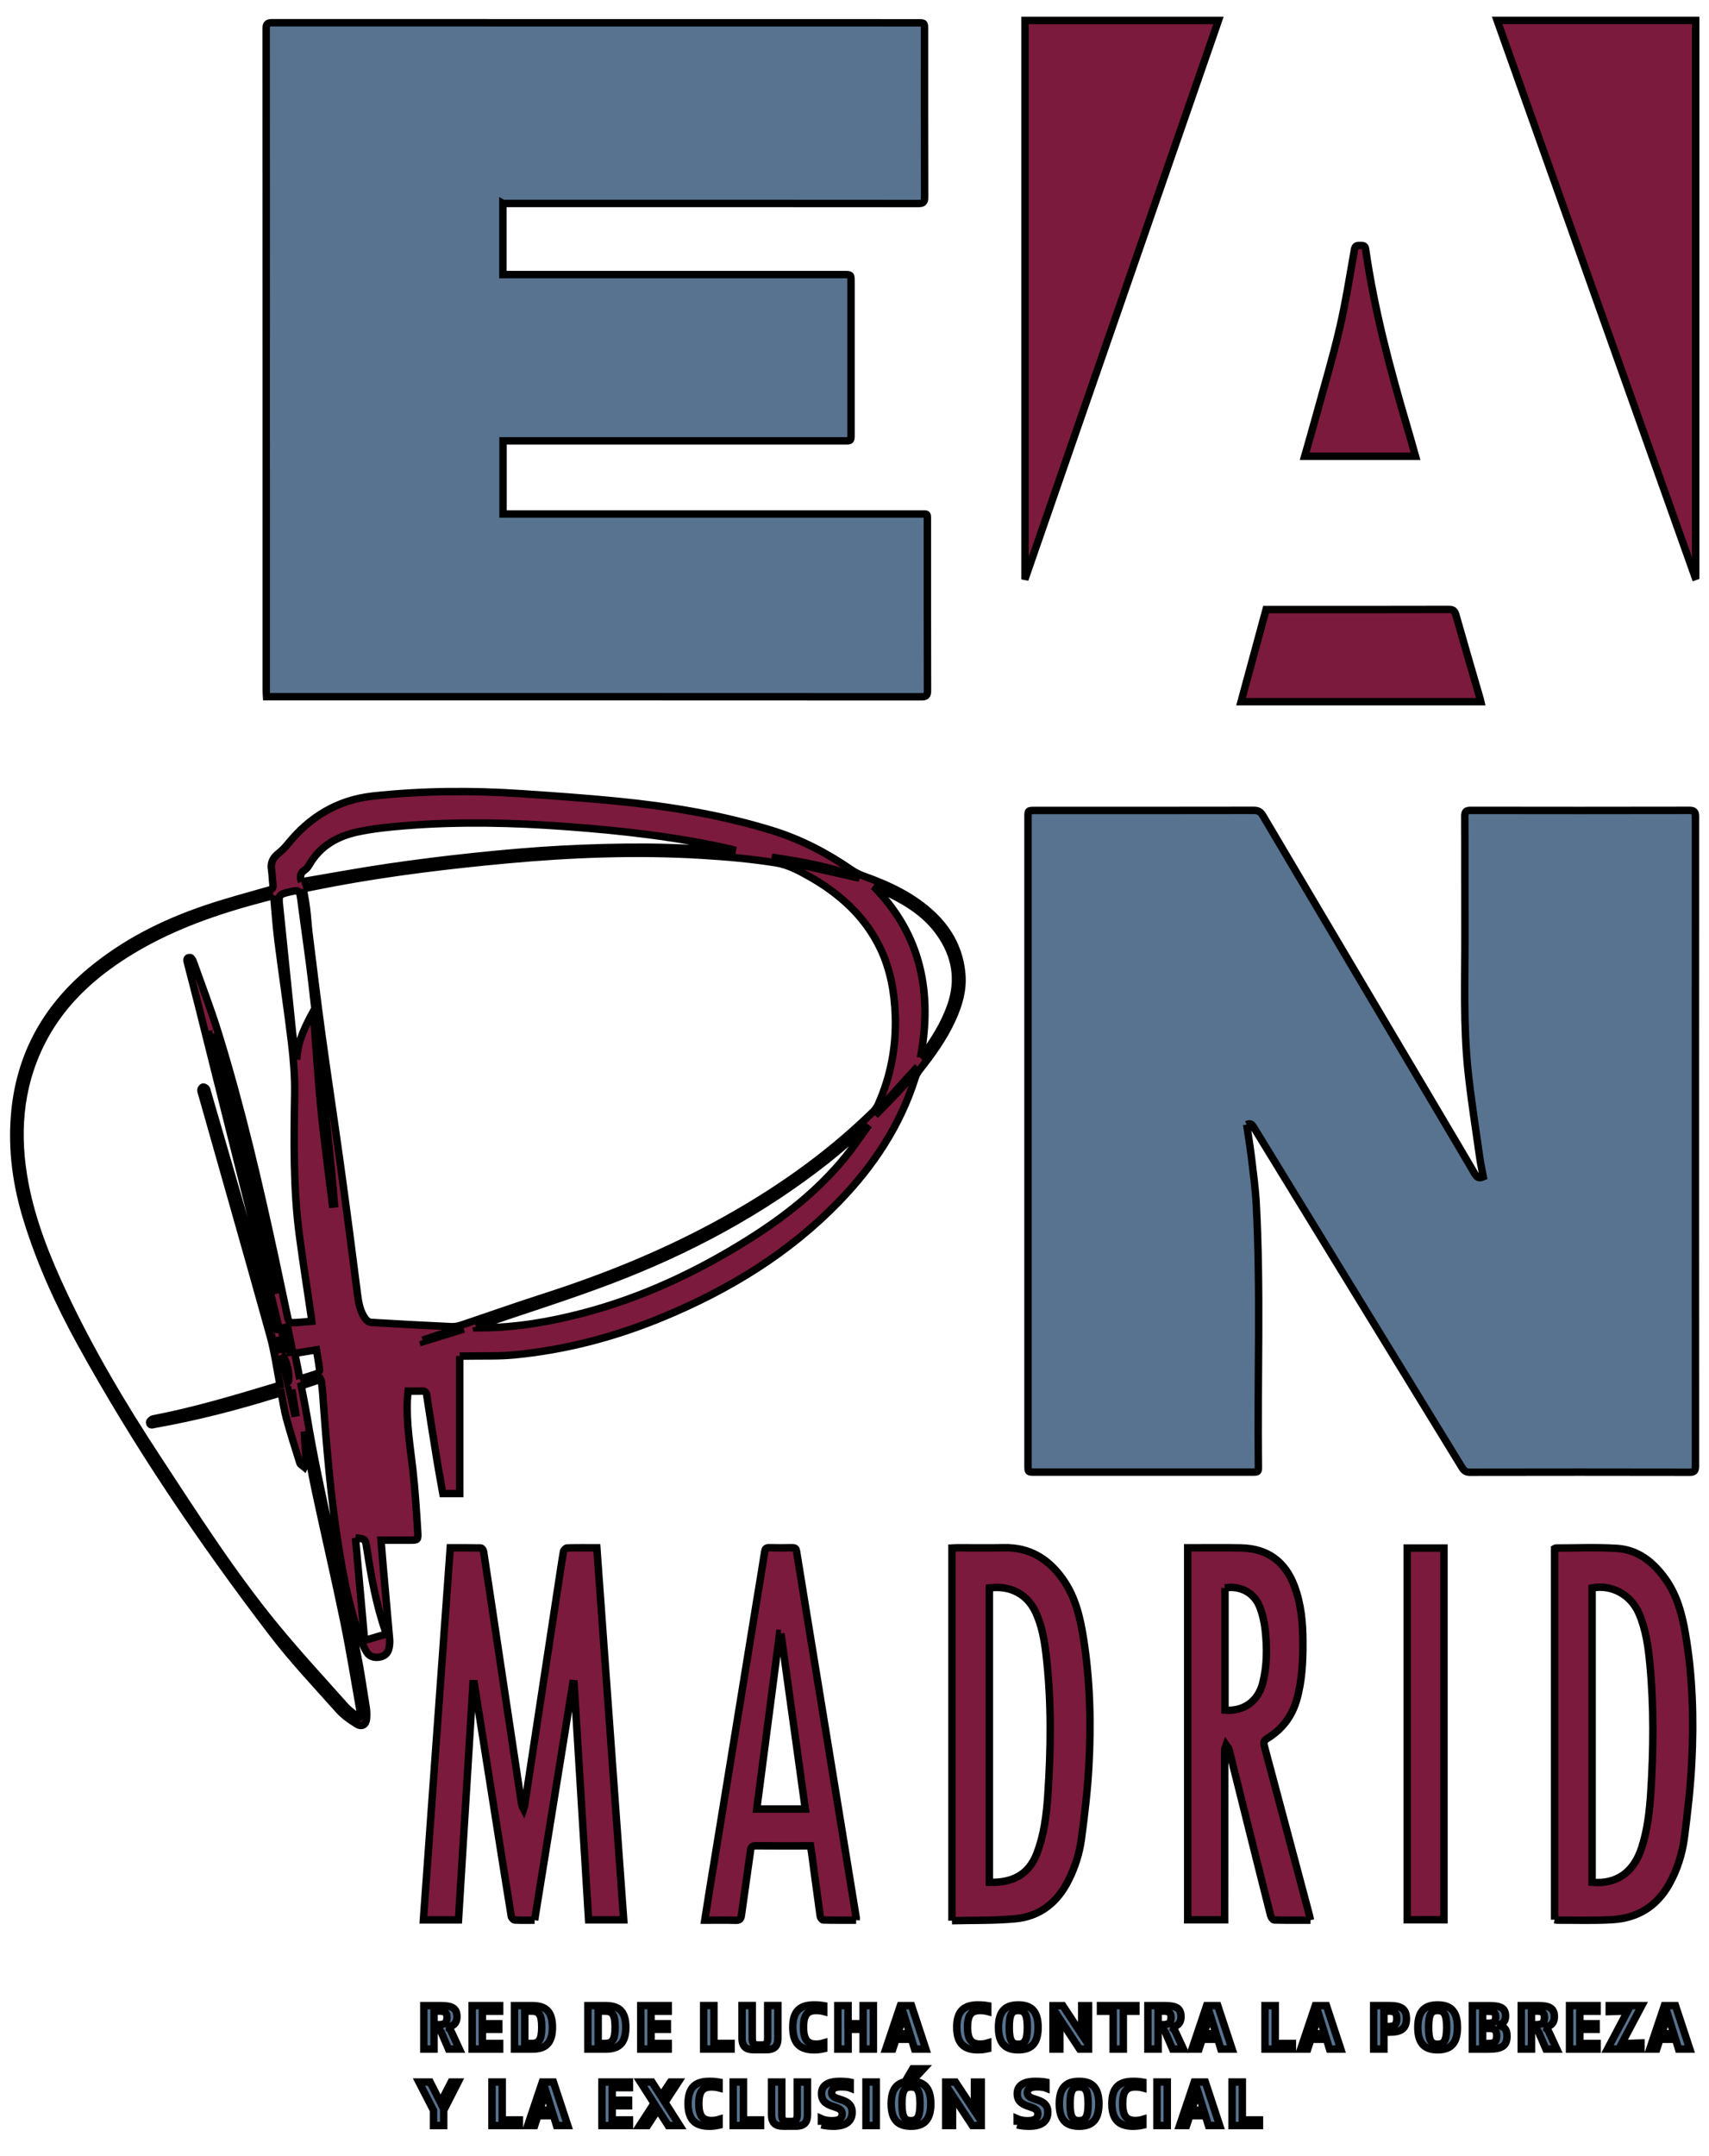 <svg width="230" height="290" xmlns="http://www.w3.org/2000/svg" xmlns:xlink="http://www.w3.org/1999/xlink">
 <g>
  <title>background</title>
  <rect fill="none" id="canvas_background" height="292" width="232" y="-1" x="-1"/>
 </g>
 <g>
  <title>Layer 1</title>
  <g stroke="null" id="svg_1">
   <defs stroke="null" transform="translate(0,0.392) translate(0,0.392) translate(0,0.392) translate(0,0.392) translate(0,0.392) translate(0,0.392) translate(0,0.392) translate(0.392,0) translate(0,-2.381134578399724e-8) translate(0,-0.431) translate(0,-0.392) translate(0,-0.392) translate(0,-0.392) translate(0,-0.392) translate(1,0) translate(0,1) translate(0,1) translate(-1,0) translate(-1,0) translate(-1,0) translate(-1,0) translate(-1,0) translate(0,1) translate(0,1) translate(1,0) translate(0,-1) translate(0,-1) translate(0,-1) translate(0,1) translate(0,1) translate(0,-0.439) translate(1.461,2) scale(0.571) translate(-1.461,-2) ">
    <rect stroke="null" height="841.89" width="595.276" y="-173.528" x="-95" id="SVGID_1_"/>
   </defs>
   <clipPath stroke="null" transform="translate(0,0.392) translate(0,0.392) translate(0,0.392) translate(0,0.392) translate(0,0.392) translate(0,0.392) translate(0,0.392) translate(0.392,0) translate(0,-2.381134578399724e-8) translate(0,-0.431) translate(0,-0.392) translate(0,-0.392) translate(0,-0.392) translate(0,-0.392) translate(1,0) translate(0,1) translate(0,1) translate(-1,0) translate(-1,0) translate(-1,0) translate(-1,0) translate(-1,0) translate(0,1) translate(0,1) translate(1,0) translate(0,-1) translate(0,-1) translate(0,-1) translate(0,1) translate(0,1) translate(0,-0.439) translate(1.461,2) scale(0.571) translate(-1.461,-2) " id="SVGID_2_">
    <use stroke="null" x="-2.608" y="3.306" id="svg_2" xlink:href="#SVGID_1_"/>
   </clipPath>
   <path stroke="null" id="svg_3" d="m67.682,27.36l0,9.571l0.952,0c14.985,0 29.97,0 44.954,0.001c0.944,0 0.945,0 0.945,0.974c0.001,6.83 0.001,13.66 0.001,20.49c0,0.9 -0.002,0.901 -0.885,0.901c-14.893,0 -29.786,0 -44.679,-0.001l-1.27,0l0,9.836l0.828,0c18.434,0 36.867,-0.001 55.301,0.002c1.067,0 0.979,-0.136 0.979,0.999c0.001,7.584 -0.008,15.168 0.014,22.751c0.002,0.65 -0.162,0.838 -0.828,0.838c-29.101,-0.017 -58.202,-0.014 -87.303,-0.014l-0.814,0c-0.017,-0.293 -0.043,-0.536 -0.043,-0.778c-0.001,-29.695 0.001,-59.389 -0.015,-89.084c-0.001,-0.659 0.211,-0.789 0.818,-0.789c28.964,0.012 57.928,0.01 86.892,0.01c0.889,0 0.891,0.002 0.891,0.902c0.001,7.515 -0.01,15.03 0.017,22.546c0.002,0.717 -0.222,0.861 -0.895,0.86c-18.297,-0.018 -36.593,-0.014 -54.89,-0.014l-0.967,0z" fill="#57738F" clip-path="url(#SVGID_2_)"/>
   <path stroke="null" id="svg_4" d="m167.784,151.257c0.225,1.552 0.477,3.078 0.66,4.611c0.243,2.034 0.52,4.068 0.627,6.11c0.609,11.708 0.147,23.426 0.286,35.138c0.01,0.885 0.001,0.886 -0.901,0.886c-9.73,0.001 -19.46,0.001 -29.191,0c-0.914,0 -0.915,-0.001 -0.915,-0.943l0,-87.163c0,-0.887 0.001,-0.889 0.906,-0.889c9.822,-0.001 19.643,0.005 29.465,-0.014c0.608,-0.002 0.937,0.196 1.242,0.713c8.014,13.55 16.044,27.091 24.069,40.634c1.489,2.512 2.978,5.024 4.454,7.545c0.251,0.429 0.534,0.676 1.135,0.4c-0.16,-0.863 -0.356,-1.743 -0.481,-2.632c-0.541,-3.85 -1.156,-7.694 -1.566,-11.558c-0.659,-6.21 -0.403,-12.451 -0.424,-18.68c-0.018,-5.208 0.01,-10.416 -0.017,-15.623c-0.003,-0.648 0.193,-0.797 0.808,-0.796c9.799,0.017 19.598,0.018 29.397,-0.002c0.663,-0.002 0.842,0.187 0.841,0.845c-0.015,29.123 -0.014,58.246 -0.001,87.368c0,0.623 -0.16,0.812 -0.802,0.81c-9.844,-0.02 -19.689,-0.019 -29.534,-0.001c-0.538,0.001 -0.813,-0.195 -1.079,-0.63c-5.893,-9.636 -11.798,-19.263 -17.701,-28.893c-3.435,-5.604 -6.868,-11.207 -10.301,-16.812c-0.207,-0.338 -0.389,-0.702 -0.978,-0.422" fill="#57738F" clip-path="url(#SVGID_2_)"/>
   <path stroke="null" id="svg_5" d="m201.488,2.745c8.888,24.98 17.751,49.889 26.615,74.799c0.035,-0.013 0.07,-0.025 0.105,-0.037l0,-74.762l-26.72,0z" fill="#7B1A3C" clip-path="url(#SVGID_2_)"/>
   <path stroke="null" id="svg_6" d="m137.95,77.516c0.037,0.007 0.074,0.015 0.11,0.022c8.633,-24.905 17.265,-49.81 25.923,-74.787l-26.033,0l0,74.764z" fill="#7B1A3C" clip-path="url(#SVGID_2_)"/>
   <path stroke="null" id="svg_7" d="m195.935,82.705c-0.157,-0.556 -0.379,-0.738 -0.967,-0.737c-7.95,0.022 -15.899,0.015 -23.848,0.015l-0.731,0c-1.12,4.128 -2.233,8.231 -3.363,12.393l32.263,0c-0.038,-0.163 -0.059,-0.273 -0.09,-0.379c-1.092,-3.763 -2.198,-7.522 -3.264,-11.292" fill="#7B1A3C" clip-path="url(#SVGID_2_)"/>
   <path stroke="null" id="svg_8" d="m189.412,57.541c-2.336,-7.911 -4.464,-15.871 -5.63,-24.055c-0.073,-0.508 -0.384,-0.464 -0.734,-0.469c-0.385,-0.006 -0.663,-0.009 -0.758,0.522c-0.63,3.542 -1.181,7.104 -1.996,10.605c-0.914,3.922 -2.071,7.786 -3.136,11.673c-0.504,1.841 -1.038,3.673 -1.571,5.549l14.913,0c-0.379,-1.333 -0.721,-2.582 -1.088,-3.824" fill="#7B1A3C" clip-path="url(#SVGID_2_)"/>
   <path stroke="null" id="svg_9" d="m71.948,258.266c-0.956,0 -1.823,0.026 -2.686,-0.023c-0.165,-0.01 -0.422,-0.298 -0.453,-0.489c-0.7,-4.279 -1.375,-8.561 -2.053,-12.844c-0.974,-6.151 -1.947,-12.302 -2.921,-18.453l-0.176,-0.005c-0.65,10.578 -1.301,21.158 -1.954,31.774l-4.725,0c1.204,-16.676 2.405,-33.311 3.613,-50.043c1.394,0 2.756,-0.012 4.116,0.02c0.13,0.003 0.342,0.272 0.368,0.44c0.749,4.895 1.478,9.793 2.212,14.691c0.945,6.296 1.89,12.593 2.838,18.889c0.055,0.371 0.126,0.74 0.328,1.113c0.046,-0.138 0.114,-0.274 0.136,-0.415c1.513,-9.903 3.023,-19.808 4.533,-29.71c0.231,-1.512 0.448,-3.026 0.712,-4.532c0.033,-0.188 0.306,-0.471 0.475,-0.476c1.299,-0.039 2.6,-0.022 4.014,-0.022c1.205,16.682 2.408,33.334 3.614,50.041l-4.726,0c-0.651,-10.602 -1.302,-21.185 -1.951,-31.766c-0.058,-0.006 -0.116,-0.012 -0.174,-0.017c-1.709,10.584 -3.418,21.167 -5.14,31.829" fill="#7B1A3C" clip-path="url(#SVGID_2_)"/>
   <path stroke="null" id="svg_10" d="m128.114,258.337l0,-50.122c0.258,-0.013 0.5,-0.035 0.742,-0.036c2.102,-0.003 4.203,0.029 6.303,-0.009c3.381,-0.059 5.889,1.469 7.816,4.144c1.738,2.411 2.393,5.205 2.843,8.055c0.904,5.73 1.037,11.506 0.716,17.283c-0.179,3.229 -0.566,6.453 -0.993,9.661c-0.258,1.943 -0.856,3.823 -1.746,5.596c-1.493,2.971 -3.839,4.862 -7.161,5.168c-2.807,0.259 -5.646,0.184 -8.521,0.259m5.038,-5.161c3.2,0.09 5.301,-1.1 6.361,-3.805c0.987,-2.521 1.319,-5.172 1.5,-7.836c0.433,-6.388 0.512,-12.777 -0.247,-19.15c-0.224,-1.882 -0.565,-3.744 -1.362,-5.49c-1.054,-2.311 -3.22,-3.702 -6.252,-3.32l0,39.601z" fill="#7B1A3C" clip-path="url(#SVGID_2_)"/>
   <path stroke="null" id="svg_11" d="m209.215,258.199l0,-49.906c0.07,-0.041 0.107,-0.083 0.146,-0.083c2.74,0.002 5.487,-0.12 8.218,0.046c2.834,0.172 4.891,1.817 6.517,4.064c1.599,2.21 2.274,4.763 2.724,7.382c0.987,5.745 1.155,11.543 0.857,17.345c-0.174,3.368 -0.549,6.731 -0.985,10.077c-0.29,2.219 -0.96,4.365 -2.075,6.34c-1.661,2.945 -4.236,4.516 -7.553,4.726c-2.503,0.158 -5.023,0.059 -7.535,0.071c-0.087,0 -0.175,-0.034 -0.312,-0.061m5.054,-5.031c3.274,0.299 5.592,-1.326 6.666,-4.637c0.788,-2.429 1.07,-4.95 1.231,-7.478c0.366,-5.749 0.427,-11.501 -0.123,-17.243c-0.224,-2.342 -0.536,-4.673 -1.497,-6.857c-1.095,-2.485 -3.629,-3.861 -6.277,-3.379l0,39.593z" fill="#7B1A3C" clip-path="url(#SVGID_2_)"/>
   <path stroke="null" id="svg_12" d="m176.366,258.264c-1.689,0 -3.285,0.018 -4.879,-0.026c-0.17,-0.005 -0.421,-0.352 -0.48,-0.581c-1.043,-4.087 -2.064,-8.18 -3.087,-12.272c-0.841,-3.362 -1.673,-6.726 -2.524,-10.085c-0.053,-0.206 -0.244,-0.376 -0.369,-0.563c-0.071,0.213 -0.206,0.425 -0.206,0.638c-0.011,7.284 -0.01,14.569 -0.01,21.854l0,0.99l-4.97,0l0,-50.039c0.373,0 0.731,-0.001 1.088,0c2.033,0.003 4.066,-0.029 6.097,0.017c3.542,0.081 5.919,1.804 7.172,5.122c0.91,2.409 1.139,4.925 1.149,7.47c0.01,2.675 -0.098,5.342 -0.865,7.934c-0.651,2.199 -1.975,3.898 -3.912,5.088c-0.509,0.312 -0.536,0.583 -0.401,1.086c2.031,7.577 4.044,15.157 6.06,22.737c0.046,0.175 0.077,0.353 0.136,0.63m-11.505,-44.688l0,16.439c2.518,0.207 4.47,-1.196 5.087,-3.658c0.583,-2.331 0.59,-4.706 0.335,-7.071c-0.117,-1.075 -0.359,-2.17 -0.753,-3.174c-0.755,-1.915 -2.638,-2.882 -4.669,-2.536" fill="#7B1A3C" clip-path="url(#SVGID_2_)"/>
   <path stroke="null" id="svg_13" d="m115.219,258.263c-1.48,0 -2.958,0.014 -4.435,-0.022c-0.141,-0.003 -0.369,-0.304 -0.395,-0.489c-0.396,-2.801 -0.764,-5.606 -1.141,-8.41c-0.045,-0.337 -0.105,-0.672 -0.167,-1.071l-1.185,0c-2.055,-0.001 -4.11,0.011 -6.164,-0.01c-0.446,-0.005 -0.65,0.119 -0.714,0.584c-0.401,2.915 -0.836,5.826 -1.234,8.742c-0.067,0.492 -0.211,0.709 -0.756,0.693c-1.364,-0.039 -2.731,-0.013 -4.179,-0.013c0.206,-1.304 0.394,-2.534 0.594,-3.762c0.986,-6.032 1.977,-12.065 2.962,-18.098c1.172,-7.181 2.338,-14.364 3.508,-21.546c0.334,-2.049 0.685,-4.095 0.999,-6.147c0.06,-0.39 0.176,-0.553 0.591,-0.544c1.05,0.025 2.1,0.02 3.151,0.002c0.379,-0.007 0.493,0.142 0.552,0.505c0.939,5.834 1.895,11.663 2.847,17.494c1.124,6.889 2.248,13.778 3.372,20.667c0.606,3.715 1.21,7.429 1.813,11.144c0.01,0.063 -0.007,0.131 -0.018,0.28m-10.12,-38.559c-0.059,-0.002 -0.119,-0.005 -0.178,-0.007c-1.025,7.867 -2.049,15.735 -3.076,23.621l6.533,0c-1.1,-7.919 -2.189,-15.766 -3.279,-23.614" fill="#7B1A3C" clip-path="url(#SVGID_2_)"/>
   <rect stroke="null" id="svg_14" height="49.999" width="4.946" fill="#7B1A3C" clip-path="url(#SVGID_2_)" y="208.214" x="189.386"/>
   <path stroke="null" id="svg_15" d="m61.825,275.607l-1.46,0l-0.951,-2.201c-0.095,-0.198 -0.236,-0.377 -0.424,-0.42l-0.575,0l0,2.621l-1.375,0l0,-5.85l2.185,0c1.517,0 2.271,0.265 2.271,1.49c0,1.019 -0.66,1.336 -1.356,1.422c0.32,0.128 0.452,0.308 0.603,0.6l1.083,2.338zm-3.41,-3.289l0.66,0c0.716,0 1.083,-0.214 1.083,-0.977c0,-0.711 -0.367,-0.848 -1.083,-0.848l-0.66,0l0,1.825z" fill="#57738F" clip-path="url(#SVGID_2_)"/>
   <polygon stroke="null" id="svg_16" points="64.926,270.51 64.926,272.198 67.121,272.198 67.121,272.951 64.926,272.951 64.926,274.853 67.244,274.853 67.244,275.607 63.541,275.607 63.541,269.757 67.244,269.757 67.244,270.51 " fill="#57738F" clip-path="url(#SVGID_2_)"/>
   <path stroke="null" id="svg_17" d="m74.348,272.66c0,2.313 -1.074,2.947 -2.76,2.947l-2.345,0l0,-5.85l2.345,0c1.696,0 2.76,0.616 2.76,2.903m-1.441,0c0,-1.756 -0.386,-2.167 -1.404,-2.167l-0.876,0l0,4.36l0.876,0c1.008,0 1.404,-0.445 1.404,-2.193" fill="#57738F" clip-path="url(#SVGID_2_)"/>
   <path stroke="null" id="svg_18" d="m84.224,272.66c0,2.313 -1.074,2.947 -2.76,2.947l-2.345,0l0,-5.85l2.345,0c1.697,0 2.76,0.616 2.76,2.903m-1.441,0c0,-1.756 -0.386,-2.167 -1.404,-2.167l-0.876,0l0,4.36l0.876,0c1.008,0 1.404,-0.445 1.404,-2.193" fill="#57738F" clip-path="url(#SVGID_2_)"/>
   <polygon stroke="null" id="svg_19" points="87.618,270.51 87.618,272.198 89.812,272.198 89.812,272.951 87.618,272.951 87.618,274.853 89.935,274.853 89.935,275.607 86.233,275.607 86.233,269.757 89.935,269.757 89.935,270.51 " fill="#57738F" clip-path="url(#SVGID_2_)"/>
   <polygon stroke="null" id="svg_20" points="98.389,274.847 98.389,275.601 94.696,275.601 94.696,269.75 96.081,269.75 96.081,274.847 " fill="#57738F" clip-path="url(#SVGID_2_)"/>
   <path stroke="null" id="svg_21" d="m106.692,272.66c0,-2.287 1.093,-2.998 2.882,-2.998c0.688,0 1.093,0.068 1.291,0.103l0,0.78c-0.254,-0.069 -0.556,-0.129 -1.008,-0.129c-1.149,0 -1.714,0.514 -1.714,2.244c0,1.73 0.575,2.271 1.714,2.271c0.443,0 0.754,-0.078 1.008,-0.155l0,0.771c-0.198,0.043 -0.603,0.155 -1.291,0.155c-1.78,-0.001 -2.882,-0.729 -2.882,-3.042" fill="#57738F" clip-path="url(#SVGID_2_)"/>
   <polygon stroke="null" id="svg_22" points="117.545,269.757 117.545,275.607 116.16,275.607 116.16,272.952 114.144,272.952 114.144,275.607 112.759,275.607 112.759,269.757 114.135,269.757 114.135,272.197 116.16,272.197 116.16,269.757 " fill="#57738F" clip-path="url(#SVGID_2_)"/>
   <path stroke="null" id="svg_23" d="m122.682,274.288l-2.101,0l-0.433,1.319l-0.942,0l1.968,-5.85l1.498,0l1.931,5.85l-1.516,0l-0.405,-1.319zm-0.236,-0.754l-0.791,-2.535l-0.829,2.535l1.62,0z" fill="#57738F" clip-path="url(#SVGID_2_)"/>
   <path stroke="null" id="svg_24" d="m128.761,272.66c0,-2.287 1.092,-2.998 2.883,-2.998c0.688,0 1.092,0.068 1.291,0.103l0,0.78c-0.255,-0.069 -0.556,-0.129 -1.009,-0.129c-1.149,0 -1.714,0.514 -1.714,2.244c0,1.73 0.575,2.271 1.714,2.271c0.443,0 0.753,-0.078 1.009,-0.155l0,0.771c-0.198,0.043 -0.603,0.155 -1.291,0.155c-1.781,-0.001 -2.883,-0.729 -2.883,-3.042" fill="#57738F" clip-path="url(#SVGID_2_)"/>
   <path stroke="null" id="svg_25" d="m134.378,272.686c0,-2.355 1.092,-3.023 2.666,-3.023s2.666,0.668 2.666,3.023c0,2.339 -1.092,3.015 -2.666,3.015s-2.666,-0.677 -2.666,-3.015m3.881,0c0,-1.816 -0.368,-2.271 -1.215,-2.271s-1.215,0.455 -1.215,2.271c0,1.798 0.368,2.262 1.215,2.262s1.215,-0.463 1.215,-2.262" fill="#57738F" clip-path="url(#SVGID_2_)"/>
   <polygon stroke="null" id="svg_26" points="146.493,269.765 146.493,275.606 145.297,275.606 142.632,271.563 142.632,275.606 141.718,275.606 141.718,269.765 143.037,269.765 145.58,273.62 145.58,269.765 " fill="#57738F" clip-path="url(#SVGID_2_)"/>
   <polygon stroke="null" id="svg_27" points="152.873,270.51 151.178,270.51 151.178,275.607 149.802,275.607 149.802,270.51 148.107,270.51 148.107,269.757 152.873,269.757 " fill="#57738F" clip-path="url(#SVGID_2_)"/>
   <path stroke="null" id="svg_28" d="m159.271,275.607l-1.46,0l-0.951,-2.201c-0.094,-0.198 -0.235,-0.377 -0.424,-0.42l-0.575,0l0,2.621l-1.375,0l0,-5.85l2.186,0c1.516,0 2.27,0.265 2.27,1.49c0,1.019 -0.659,1.336 -1.356,1.422c0.32,0.128 0.452,0.308 0.603,0.6l1.083,2.338zm-3.409,-3.289l0.659,0c0.716,0 1.083,-0.214 1.083,-0.977c0,-0.711 -0.368,-0.848 -1.083,-0.848l-0.659,0l0,1.825z" fill="#57738F" clip-path="url(#SVGID_2_)"/>
   <path stroke="null" id="svg_29" d="m163.898,274.288l-2.101,0l-0.433,1.319l-0.942,0l1.969,-5.85l1.497,0l1.931,5.85l-1.516,0l-0.405,-1.319zm-0.236,-0.754l-0.791,-2.535l-0.829,2.535l1.62,0z" fill="#57738F" clip-path="url(#SVGID_2_)"/>
   <polygon stroke="null" id="svg_30" points="173.934,274.853 173.934,275.607 170.241,275.607 170.241,269.757 171.626,269.757 171.626,274.853 " fill="#57738F" clip-path="url(#SVGID_2_)"/>
   <path stroke="null" id="svg_31" d="m178.524,274.288l-2.101,0l-0.433,1.319l-0.942,0l1.969,-5.85l1.498,0l1.931,5.85l-1.516,0l-0.405,-1.319zm-0.236,-0.754l-0.791,-2.535l-0.829,2.535l1.62,0z" fill="#57738F" clip-path="url(#SVGID_2_)"/>
   <path stroke="null" id="svg_32" d="m189.276,271.504c0,1.369 -0.735,1.824 -2.28,1.824l-0.745,0l0,2.279l-1.384,0l0,-5.851l2.129,0c1.554,0.001 2.28,0.429 2.28,1.748m-1.3,0c0,-0.762 -0.245,-1.011 -1.111,-1.011l-0.613,0l0,2.082l0.584,0c0.857,0 1.14,-0.265 1.14,-1.071" fill="#57738F" clip-path="url(#SVGID_2_)"/>
   <path stroke="null" id="svg_33" d="m190.813,272.686c0,-2.355 1.092,-3.023 2.666,-3.023s2.666,0.668 2.666,3.023c0,2.339 -1.092,3.015 -2.666,3.015s-2.666,-0.677 -2.666,-3.015m3.881,0c0,-1.816 -0.368,-2.271 -1.215,-2.271s-1.215,0.455 -1.215,2.271c0,1.798 0.368,2.262 1.215,2.262s1.215,-0.463 1.215,-2.262" fill="#57738F" clip-path="url(#SVGID_2_)"/>
   <path stroke="null" id="svg_34" d="m202.816,273.86c0,1.388 -0.792,1.748 -2.534,1.748l-2.129,0l0,-5.842l2.251,0c1.497,0 2.214,0.274 2.214,1.388c0,0.694 -0.311,1.105 -1.111,1.251c0.924,0.12 1.31,0.514 1.31,1.456m-3.278,-3.34l0,1.61l0.792,0c0.697,0 0.961,-0.223 0.961,-0.857c0,-0.591 -0.255,-0.753 -0.961,-0.753l-0.792,0zm1.884,3.306c0,-0.873 -0.358,-1.002 -1.15,-1.002l-0.734,0l0,2.038l0.734,-0.009c0.782,-0.008 1.15,-0.154 1.15,-1.027" fill="#57738F" clip-path="url(#SVGID_2_)"/>
   <path stroke="null" id="svg_35" d="m209.517,275.607l-1.46,0l-0.951,-2.201c-0.094,-0.198 -0.235,-0.377 -0.424,-0.42l-0.575,0l0,2.621l-1.375,0l0,-5.85l2.186,0c1.516,0 2.27,0.265 2.27,1.49c0,1.019 -0.659,1.336 -1.356,1.422c0.32,0.128 0.452,0.308 0.603,0.6l1.083,2.338zm-3.41,-3.289l0.659,0c0.716,0 1.083,-0.214 1.083,-0.977c0,-0.711 -0.368,-0.848 -1.083,-0.848l-0.659,0l0,1.825z" fill="#57738F" clip-path="url(#SVGID_2_)"/>
   <polygon stroke="null" id="svg_36" points="212.618,270.51 212.618,272.198 214.812,272.198 214.812,272.951 212.618,272.951 212.618,274.853 214.934,274.853 214.934,275.607 211.233,275.607 211.233,269.757 214.934,269.757 214.934,270.51 " fill="#57738F" clip-path="url(#SVGID_2_)"/>
   <polygon stroke="null" id="svg_37" points="218.243,274.879 220.843,274.785 220.843,275.607 216.34,275.607 219.053,270.476 216.575,270.561 216.575,269.757 220.955,269.757 " fill="#57738F" clip-path="url(#SVGID_2_)"/>
   <path stroke="null" id="svg_38" d="m225.498,274.288l-2.101,0l-0.433,1.319l-0.942,0l1.969,-5.85l1.498,0l1.931,5.85l-1.516,0l-0.405,-1.319zm-0.236,-0.754l-0.791,-2.535l-0.829,2.535l1.62,0z" fill="#57738F" clip-path="url(#SVGID_2_)"/>
   <polygon stroke="null" id="svg_39" points="59.715,283.848 59.715,285.887 58.34,285.887 58.34,283.839 56.38,280.036 57.887,280.036 59.291,282.803 60.714,280.036 61.655,280.036 " fill="#57738F" clip-path="url(#SVGID_2_)"/>
   <polygon stroke="null" id="svg_40" points="69.901,285.133 69.901,285.887 66.208,285.887 66.208,280.036 67.593,280.036 67.593,285.133 " fill="#57738F" clip-path="url(#SVGID_2_)"/>
   <path stroke="null" id="svg_41" d="m74.49,284.567l-2.1,0l-0.433,1.319l-0.942,0l1.969,-5.85l1.498,0l1.931,5.85l-1.516,0l-0.405,-1.319zm-0.235,-0.754l-0.792,-2.535l-0.829,2.535l1.62,0z" fill="#57738F" clip-path="url(#SVGID_2_)"/>
   <polygon stroke="null" id="svg_42" points="82.397,280.79 82.397,282.477 84.591,282.477 84.591,283.231 82.397,283.231 82.397,285.132 84.714,285.132 84.714,285.887 81.012,285.887 81.012,280.036 84.714,280.036 84.714,280.79 " fill="#57738F" clip-path="url(#SVGID_2_)"/>
   <polygon stroke="null" id="svg_43" points="89.925,285.887 88.55,283.745 87.146,285.887 86.091,285.887 88.022,282.906 86.186,280.036 87.749,280.036 88.964,281.938 90.227,280.036 91.281,280.036 89.492,282.768 91.48,285.887 " fill="#57738F" clip-path="url(#SVGID_2_)"/>
   <path stroke="null" id="svg_44" d="m92.602,282.94c0,-2.287 1.093,-2.998 2.882,-2.998c0.688,0 1.093,0.068 1.291,0.103l0,0.78c-0.254,-0.069 -0.556,-0.129 -1.008,-0.129c-1.149,0 -1.714,0.514 -1.714,2.244c0,1.73 0.575,2.271 1.714,2.271c0.443,0 0.754,-0.078 1.008,-0.155l0,0.771c-0.198,0.043 -0.603,0.155 -1.291,0.155c-1.78,-0.001 -2.882,-0.729 -2.882,-3.042" fill="#57738F" clip-path="url(#SVGID_2_)"/>
   <polygon stroke="null" id="svg_45" points="102.363,285.133 102.363,285.887 98.671,285.887 98.671,280.036 100.056,280.036 100.056,285.133 " fill="#57738F" clip-path="url(#SVGID_2_)"/>
   <path stroke="null" id="svg_46" d="m110.553,285.792l0,-0.822c0.17,0.077 0.603,0.265 1.451,0.265c0.876,0 1.337,-0.282 1.337,-0.916c0,-0.557 -0.452,-0.753 -1.092,-0.959c-0.81,-0.257 -1.686,-0.591 -1.686,-1.756c0,-1.028 0.744,-1.661 2.449,-1.661c0.744,0 1.215,0.068 1.413,0.111l0,0.788c-0.17,-0.069 -0.518,-0.162 -1.234,-0.162c-0.801,0 -1.271,0.282 -1.271,0.771c0,0.548 0.499,0.72 1.139,0.916c0.801,0.249 1.621,0.583 1.621,1.73c0,1.165 -0.763,1.885 -2.516,1.885c-0.942,-0.001 -1.441,-0.146 -1.61,-0.189" fill="#57738F" clip-path="url(#SVGID_2_)"/>
   <rect stroke="null" id="svg_47" height="5.85" width="1.385" fill="#57738F" clip-path="url(#SVGID_2_)" y="280.036" x="116.546"/>
   <path stroke="null" id="svg_48" d="m119.938,282.965c0,-2.355 1.092,-3.023 2.666,-3.023s2.666,0.668 2.666,3.023c0,2.34 -1.092,3.016 -2.666,3.016s-2.666,-0.677 -2.666,-3.016m3.881,0c0,-1.815 -0.368,-2.27 -1.215,-2.27s-1.215,0.454 -1.215,2.27c0,1.8 0.368,2.262 1.215,2.262s1.215,-0.463 1.215,-2.262m-0.998,-4.702l1.46,0l-1.253,1.353l-0.998,0l0.791,-1.353z" fill="#57738F" clip-path="url(#SVGID_2_)"/>
   <polygon stroke="null" id="svg_49" points="132.054,280.044 132.054,285.886 130.858,285.886 128.193,281.843 128.193,285.886 127.279,285.886 127.279,280.044 128.598,280.044 131.141,283.899 131.141,280.044 " fill="#57738F" clip-path="url(#SVGID_2_)"/>
   <path stroke="null" id="svg_50" d="m136.89,285.792l0,-0.822c0.17,0.077 0.603,0.265 1.451,0.265c0.876,0 1.338,-0.282 1.338,-0.916c0,-0.557 -0.452,-0.753 -1.092,-0.959c-0.81,-0.257 -1.686,-0.591 -1.686,-1.756c0,-1.028 0.745,-1.661 2.449,-1.661c0.744,0 1.215,0.068 1.413,0.111l0,0.788c-0.17,-0.069 -0.518,-0.162 -1.234,-0.162c-0.801,0 -1.272,0.282 -1.272,0.771c0,0.548 0.5,0.72 1.14,0.916c0.801,0.249 1.62,0.583 1.62,1.73c0,1.165 -0.763,1.885 -2.515,1.885c-0.942,-0.001 -1.442,-0.146 -1.612,-0.189" fill="#57738F" clip-path="url(#SVGID_2_)"/>
   <path stroke="null" id="svg_51" d="m142.562,282.966c0,-2.355 1.092,-3.023 2.666,-3.023s2.666,0.668 2.666,3.023c0,2.339 -1.092,3.015 -2.666,3.015s-2.666,-0.677 -2.666,-3.015m3.881,0c0,-1.816 -0.368,-2.271 -1.215,-2.271s-1.215,0.455 -1.215,2.271c0,1.798 0.368,2.262 1.215,2.262s1.215,-0.463 1.215,-2.262" fill="#57738F" clip-path="url(#SVGID_2_)"/>
   <path stroke="null" id="svg_52" d="m149.639,282.94c0,-2.287 1.092,-2.998 2.883,-2.998c0.688,0 1.092,0.068 1.291,0.103l0,0.78c-0.255,-0.069 -0.556,-0.129 -1.009,-0.129c-1.149,0 -1.714,0.514 -1.714,2.244c0,1.73 0.575,2.271 1.714,2.271c0.443,0 0.753,-0.078 1.009,-0.155l0,0.771c-0.198,0.043 -0.603,0.155 -1.291,0.155c-1.781,-0.001 -2.883,-0.729 -2.883,-3.042" fill="#57738F" clip-path="url(#SVGID_2_)"/>
   <rect stroke="null" id="svg_53" height="5.85" width="1.385" fill="#57738F" clip-path="url(#SVGID_2_)" y="280.036" x="155.707"/>
   <path stroke="null" id="svg_54" d="m162.227,284.567l-2.101,0l-0.433,1.319l-0.942,0l1.969,-5.85l1.498,0l1.931,5.85l-1.516,0l-0.405,-1.319zm-0.236,-0.754l-0.791,-2.535l-0.829,2.535l1.62,0z" fill="#57738F" clip-path="url(#SVGID_2_)"/>
   <polygon stroke="null" id="svg_55" points="169.501,285.133 169.501,285.887 165.809,285.887 165.809,280.036 167.194,280.036 167.194,285.133 " fill="#57738F" clip-path="url(#SVGID_2_)"/>
   <path stroke="null" id="svg_56" d="m102.507,275.054c0.575,0 0.81,-0.18 0.81,-0.891l0,-4.413l1.376,0l0,4.386c0,1.165 -0.556,1.55 -1.582,1.55l-1.665,0c-1.027,0 -1.582,-0.385 -1.582,-1.55l0,-4.386l1.375,0l0,4.413c0,0.711 0.235,0.891 0.81,0.891l0.459,0z" fill="#57738F" clip-path="url(#SVGID_2_)"/>
   <path stroke="null" id="svg_57" d="m106.484,285.34c0.575,0 0.81,-0.18 0.81,-0.891l0,-4.413l1.376,0l0,4.386c0,1.165 -0.556,1.55 -1.582,1.55l-1.665,0c-1.027,0 -1.582,-0.385 -1.582,-1.55l0,-4.386l1.375,0l0,4.413c0,0.711 0.235,0.891 0.81,0.891l0.459,0z" fill="#57738F" clip-path="url(#SVGID_2_)"/>
   <path stroke="null" id="svg_58" d="m61.871,182.391l0,18.499l-2.27,0c-0.258,-1.455 -0.535,-2.909 -0.773,-4.369c-0.48,-2.95 -0.945,-5.903 -1.399,-8.858c-0.064,-0.419 -0.218,-0.591 -0.657,-0.564c-0.589,0.035 -1.182,0.008 -1.841,0.008c-0.041,0.411 -0.092,0.768 -0.109,1.127c-0.15,3.144 0.373,6.232 0.727,9.34c0.323,2.831 0.497,5.681 0.672,8.528c0.065,1.047 -0.019,1.053 -1.049,1.053c-1.275,0.001 -2.55,0 -3.898,0c0.1,1.211 0.188,2.341 0.288,3.47c0.29,3.275 0.589,6.549 0.871,9.824c0.031,0.359 0.003,0.73 -0.051,1.088c-0.107,0.697 -0.497,1.175 -1.207,1.321c-0.725,0.149 -1.412,0.015 -1.819,-0.637c-0.358,-0.574 -0.625,-1.215 -0.859,-1.853c-1.392,-3.81 -2.182,-7.769 -2.837,-11.758c-1.147,-6.992 -1.719,-14.046 -2.223,-21.106c-0.04,-0.569 -0.111,-1.135 -0.174,-1.701c-0.007,-0.063 -0.054,-0.122 -0.124,-0.273c-0.846,0.282 -1.696,0.564 -2.603,0.866c0.263,1.388 0.543,2.724 0.765,4.068c1.765,10.655 4.522,21.099 6.706,31.664c0.517,2.501 0.874,5.034 1.279,7.557c0.079,0.491 0.085,1.006 0.041,1.502c-0.069,0.781 -0.618,1.135 -1.299,0.716c-0.881,-0.543 -1.766,-1.164 -2.45,-1.931c-3.009,-3.373 -6.13,-6.671 -8.873,-10.252c-9.545,-12.465 -18.328,-25.449 -25.903,-39.216c-2.918,-5.305 -5.413,-10.808 -7.192,-16.614c-1.38,-4.499 -2.026,-9.089 -1.654,-13.79c0.626,-7.931 4.122,-14.379 10.206,-19.452c4.584,-3.822 9.827,-6.46 15.442,-8.369c2.825,-0.961 5.715,-1.731 8.587,-2.55c0.446,-0.128 0.599,-0.291 0.543,-0.741c-0.086,-0.679 -0.086,-1.371 -0.197,-2.045c-0.158,-0.959 0.246,-1.613 0.962,-2.185c0.436,-0.348 0.843,-0.751 1.193,-1.186c2.969,-3.686 6.73,-5.981 11.478,-6.5c6.647,-0.725 13.312,-0.765 19.977,-0.322c4.283,0.284 8.567,0.582 12.838,1.003c7.119,0.702 14.166,1.854 21.016,3.978c3.795,1.177 7.289,3.001 10.563,5.256c0.517,0.355 1.1,0.644 1.691,0.855c3.398,1.219 6.631,2.724 9.284,5.252c2.268,2.161 3.624,4.779 3.899,7.926c0.185,2.114 -0.392,4.069 -1.244,5.963c-1.142,2.54 -2.749,4.781 -4.47,6.95c-0.247,0.311 -0.446,0.689 -0.566,1.069c-2.024,6.408 -5.633,11.838 -10.271,16.623c-6.705,6.917 -14.747,11.814 -23.584,15.491c-6.446,2.682 -13.136,4.448 -20.088,5.116c-2.152,0.207 -4.333,0.115 -6.501,0.159c-0.226,0.005 -0.453,0.001 -0.844,0.001m-21.053,-62.85c0.159,0.963 0.33,1.818 0.436,2.681c0.139,1.132 0.202,2.275 0.343,3.407c0.561,4.506 1.103,9.015 1.72,13.513c0.81,5.901 1.709,11.79 2.523,17.69c0.792,5.742 1.544,11.49 2.27,17.24c0.151,1.198 0.36,2.349 1.087,3.333c0.163,0.221 0.483,0.441 0.744,0.457c3.6,0.217 7.203,0.408 10.806,0.576c0.441,0.021 0.91,-0.066 1.331,-0.207c3.698,-1.234 7.373,-2.542 11.085,-3.733c7.924,-2.542 15.615,-5.628 22.953,-9.574c7.802,-4.196 15.034,-9.179 21.384,-15.386c0.285,-0.278 0.531,-0.631 0.692,-0.994c1.688,-3.795 2.439,-7.781 2.3,-11.927c-0.106,-3.128 -0.642,-6.176 -1.998,-9.027c-2.072,-4.356 -5.51,-7.403 -9.619,-9.73c-1.372,-0.777 -2.866,-1.556 -4.39,-1.801c-3.306,-0.532 -6.661,-0.828 -10.007,-1.029c-8.794,-0.527 -17.574,-0.198 -26.343,0.614c-7.731,0.716 -15.431,1.642 -23.068,3.059c-1.471,0.271 -2.936,0.577 -4.248,0.837m-3.982,0.912c-1.327,0.356 -2.563,0.67 -3.789,1.02c-5.973,1.702 -11.721,3.929 -16.932,7.379c-4.473,2.961 -8.205,6.623 -10.614,11.483c-3.002,6.056 -3.395,12.438 -2.138,18.973c0.98,5.096 2.9,9.88 5.092,14.561c3.629,7.746 7.988,15.082 12.676,22.222c5.062,7.708 10.024,15.497 15.887,22.637c3.027,3.686 6.269,7.196 9.444,10.758c0.528,0.592 1.212,1.043 1.824,1.56c0.055,-0.043 0.111,-0.087 0.166,-0.131c0,-0.286 0.043,-0.58 -0.006,-0.857c-0.719,-4.041 -1.369,-8.097 -2.198,-12.116c-1.203,-5.83 -2.564,-11.627 -3.806,-17.45c-0.561,-2.632 -0.999,-5.291 -1.492,-7.936c0.04,1.35 0.192,2.685 0.29,4.023c0.017,0.236 -0.194,0.488 -0.3,0.732c-0.197,-0.172 -0.507,-0.308 -0.575,-0.521c-0.634,-1.997 -1.264,-3.996 -1.818,-6.017c-0.305,-1.11 -0.463,-2.262 -0.696,-3.443c-0.314,0.087 -0.552,0.149 -0.787,0.222c-5.321,1.649 -10.707,3.041 -16.196,4.01c-0.283,0.05 -0.698,0.26 -0.737,-0.259c-0.011,-0.146 0.294,-0.421 0.488,-0.459c5.521,-1.059 10.898,-2.662 16.271,-4.281c0.252,-0.077 0.5,-0.167 0.798,-0.267c-0.442,-2.242 -0.729,-4.449 -1.32,-6.572c-3.007,-10.811 -6.093,-21.6 -9.151,-32.396c-0.068,-0.241 -0.172,-0.484 -0.174,-0.726c-0.001,-0.137 0.151,-0.356 0.275,-0.391c0.118,-0.034 0.327,0.091 0.429,0.206c0.098,0.109 0.114,0.293 0.159,0.446c2.528,8.694 5.061,17.386 7.576,26.085c0.561,1.942 1.059,3.902 1.586,5.855c0.083,0.007 0.166,0.014 0.248,0.021c0.039,-0.25 0.158,-0.519 0.104,-0.746c-0.396,-1.688 -0.825,-3.367 -1.247,-5.048c-3.143,-12.546 -6.284,-25.093 -9.43,-37.637c-0.494,-1.969 -1.007,-3.933 -1.515,-5.898c-0.094,-0.364 -0.151,-0.742 0.378,-0.698c0.155,0.013 0.34,0.335 0.416,0.549c1.146,3.223 2.379,6.419 3.388,9.684c3.062,9.902 5.408,19.989 7.598,30.113c0.593,2.743 1.151,5.493 1.749,8.235c0.045,0.208 0.278,0.537 0.418,0.535c0.907,-0.019 1.813,-0.116 2.782,-0.192c-0.033,-0.288 -0.052,-0.511 -0.084,-0.73c-0.523,-3.568 -1.083,-7.13 -1.563,-10.703c-0.855,-6.384 -0.754,-12.8 -0.651,-19.219c0.036,-2.249 -0.146,-4.514 -0.413,-6.751c-0.546,-4.576 -1.243,-9.133 -1.826,-13.705c-0.256,-2.012 -0.387,-4.039 -0.584,-6.156m3.741,-1.852c3.886,-0.657 7.717,-1.371 11.571,-1.938c3.882,-0.571 7.779,-1.059 11.682,-1.466c3.881,-0.405 7.773,-0.753 11.67,-0.963c3.919,-0.21 7.851,-0.316 11.776,-0.288c3.867,0.027 7.733,0.278 11.739,0.437c-0.33,-0.088 -0.525,-0.146 -0.722,-0.191c-7.229,-1.648 -14.577,-2.467 -21.955,-3.014c-7.225,-0.537 -14.462,-0.704 -21.696,-0.133c-2.156,0.17 -4.327,0.386 -6.438,0.829c-2.734,0.573 -5.092,1.866 -6.563,4.408c-0.157,0.272 -0.361,0.562 -0.618,0.724c-0.657,0.412 -0.666,0.955 -0.445,1.595m23.479,59.838c0.011,0.048 0.022,0.096 0.033,0.143c0.219,0 0.438,0.001 0.657,0c4.666,-0.013 9.224,-0.793 13.721,-1.97c7.927,-2.076 15.261,-5.513 22.184,-9.846c4.942,-3.093 9.492,-6.67 13.185,-11.232c0.993,-1.226 1.87,-2.544 2.8,-3.82c-0.054,-0.042 -0.107,-0.086 -0.161,-0.128c-0.166,0.147 -0.328,0.298 -0.497,0.441c-1.585,1.344 -3.132,2.735 -4.763,4.02c-8.844,6.968 -18.674,12.199 -29.163,16.176c-5.711,2.165 -11.553,3.987 -17.336,5.966c-0.222,0.077 -0.44,0.167 -0.66,0.25m59.821,-36.18c0.152,-0.111 0.218,-0.139 0.255,-0.188c1.545,-2.074 2.922,-4.243 3.798,-6.697c1.284,-3.598 0.68,-6.922 -1.516,-9.976c-1.725,-2.399 -4.126,-3.965 -6.741,-5.232c-0.689,-0.334 -1.397,-0.626 -2.097,-0.937c6.406,6.494 7.935,14.286 6.301,23.03m-84.102,-0.262c0.065,0.007 0.129,0.015 0.194,0.022c0.197,-2.174 1.149,-4.047 2.203,-5.998c0.34,4.452 0.597,8.779 1.023,13.089c0.424,4.289 1.019,8.561 1.539,12.841c0.091,-0.01 0.181,-0.021 0.272,-0.031c-0.128,-1.449 -0.242,-2.9 -0.387,-4.347c-0.43,-4.291 -0.867,-8.581 -1.311,-12.87c-0.431,-4.175 -0.832,-8.353 -1.323,-12.52c-0.43,-3.645 -0.979,-7.275 -1.454,-10.914c-0.213,-1.63 -0.189,-1.633 -1.837,-1.239c-1.081,0.259 -1.21,0.44 -1.099,1.529c0.587,5.743 1.168,11.486 1.762,17.228c0.111,1.073 0.276,2.14 0.416,3.21m8.064,64.842c0.412,4.617 0.82,9.176 1.233,13.798c1.011,-0.298 1.942,-0.573 2.89,-0.852c-0.032,-0.158 -0.04,-0.248 -0.069,-0.33c-1.279,-3.658 -1.941,-7.457 -2.536,-11.268c-0.186,-1.196 -0.16,-1.2 -1.519,-1.348m-19.186,-67.8c-0.064,0.013 -0.127,0.025 -0.191,0.038c2.894,11.479 5.789,22.96 8.683,34.44c0.061,-0.015 0.123,-0.031 0.184,-0.046c-2.425,-11.595 -5.003,-23.151 -8.675,-34.432m11.705,46.442c0.851,-0.268 1.614,-0.487 2.357,-0.76c0.146,-0.054 0.321,-0.329 0.302,-0.48c-0.108,-0.873 -0.27,-1.74 -0.427,-2.692c-0.993,0.163 -1.922,0.315 -2.91,0.476c0.233,1.187 0.447,2.274 0.678,3.456m75.337,-67.365c-3.644,-1.513 -7.502,-2.143 -11.362,-2.762c-0.015,0.059 -0.03,0.119 -0.045,0.179c3.802,0.862 7.605,1.723 11.407,2.584m7.615,25.842c-0.05,-0.043 -0.1,-0.087 -0.15,-0.13c-1.728,1.902 -3.457,3.803 -5.186,5.704l0.152,0.134c1.803,-1.836 3.64,-3.642 5.183,-5.709m-85.433,38.282c0.302,1.326 0.574,2.525 0.847,3.725c0.464,-0.618 -0.214,-3.509 -0.847,-3.725m19.008,-1.987c0.021,0.066 0.041,0.132 0.061,0.199c1.668,-0.516 3.335,-1.031 5.002,-1.547c-0.033,-0.103 -0.065,-0.204 -0.097,-0.307c-1.656,0.552 -3.311,1.103 -4.967,1.655m-18.328,1.687c0.081,-0.01 0.162,-0.019 0.242,-0.028c-0.234,-1.1 -0.467,-2.2 -0.701,-3.3c-0.085,0.018 -0.169,0.036 -0.254,0.054c0.238,1.091 0.476,2.182 0.713,3.274m0.726,4.955c-0.114,0.021 -0.227,0.043 -0.34,0.065c0.233,1.037 0.466,2.074 0.699,3.111c0.054,-0.01 0.108,-0.02 0.162,-0.03c-0.173,-1.048 -0.347,-2.097 -0.52,-3.146m-0.1,-5.108c0.065,-0.007 0.13,-0.014 0.195,-0.021c-0.224,-1.104 -0.449,-2.207 -0.673,-3.311c-0.053,0.011 -0.107,0.022 -0.16,0.033l0.638,3.299zm-2.087,-1.95c-0.102,0.018 -0.203,0.037 -0.305,0.056c0.132,0.573 0.265,1.146 0.397,1.718c0.093,-0.02 0.185,-0.041 0.277,-0.062c-0.123,-0.571 -0.246,-1.141 -0.369,-1.712" fill="#7B1A3C" clip-path="url(#SVGID_2_)"/>
  </g>
 </g>
</svg>
